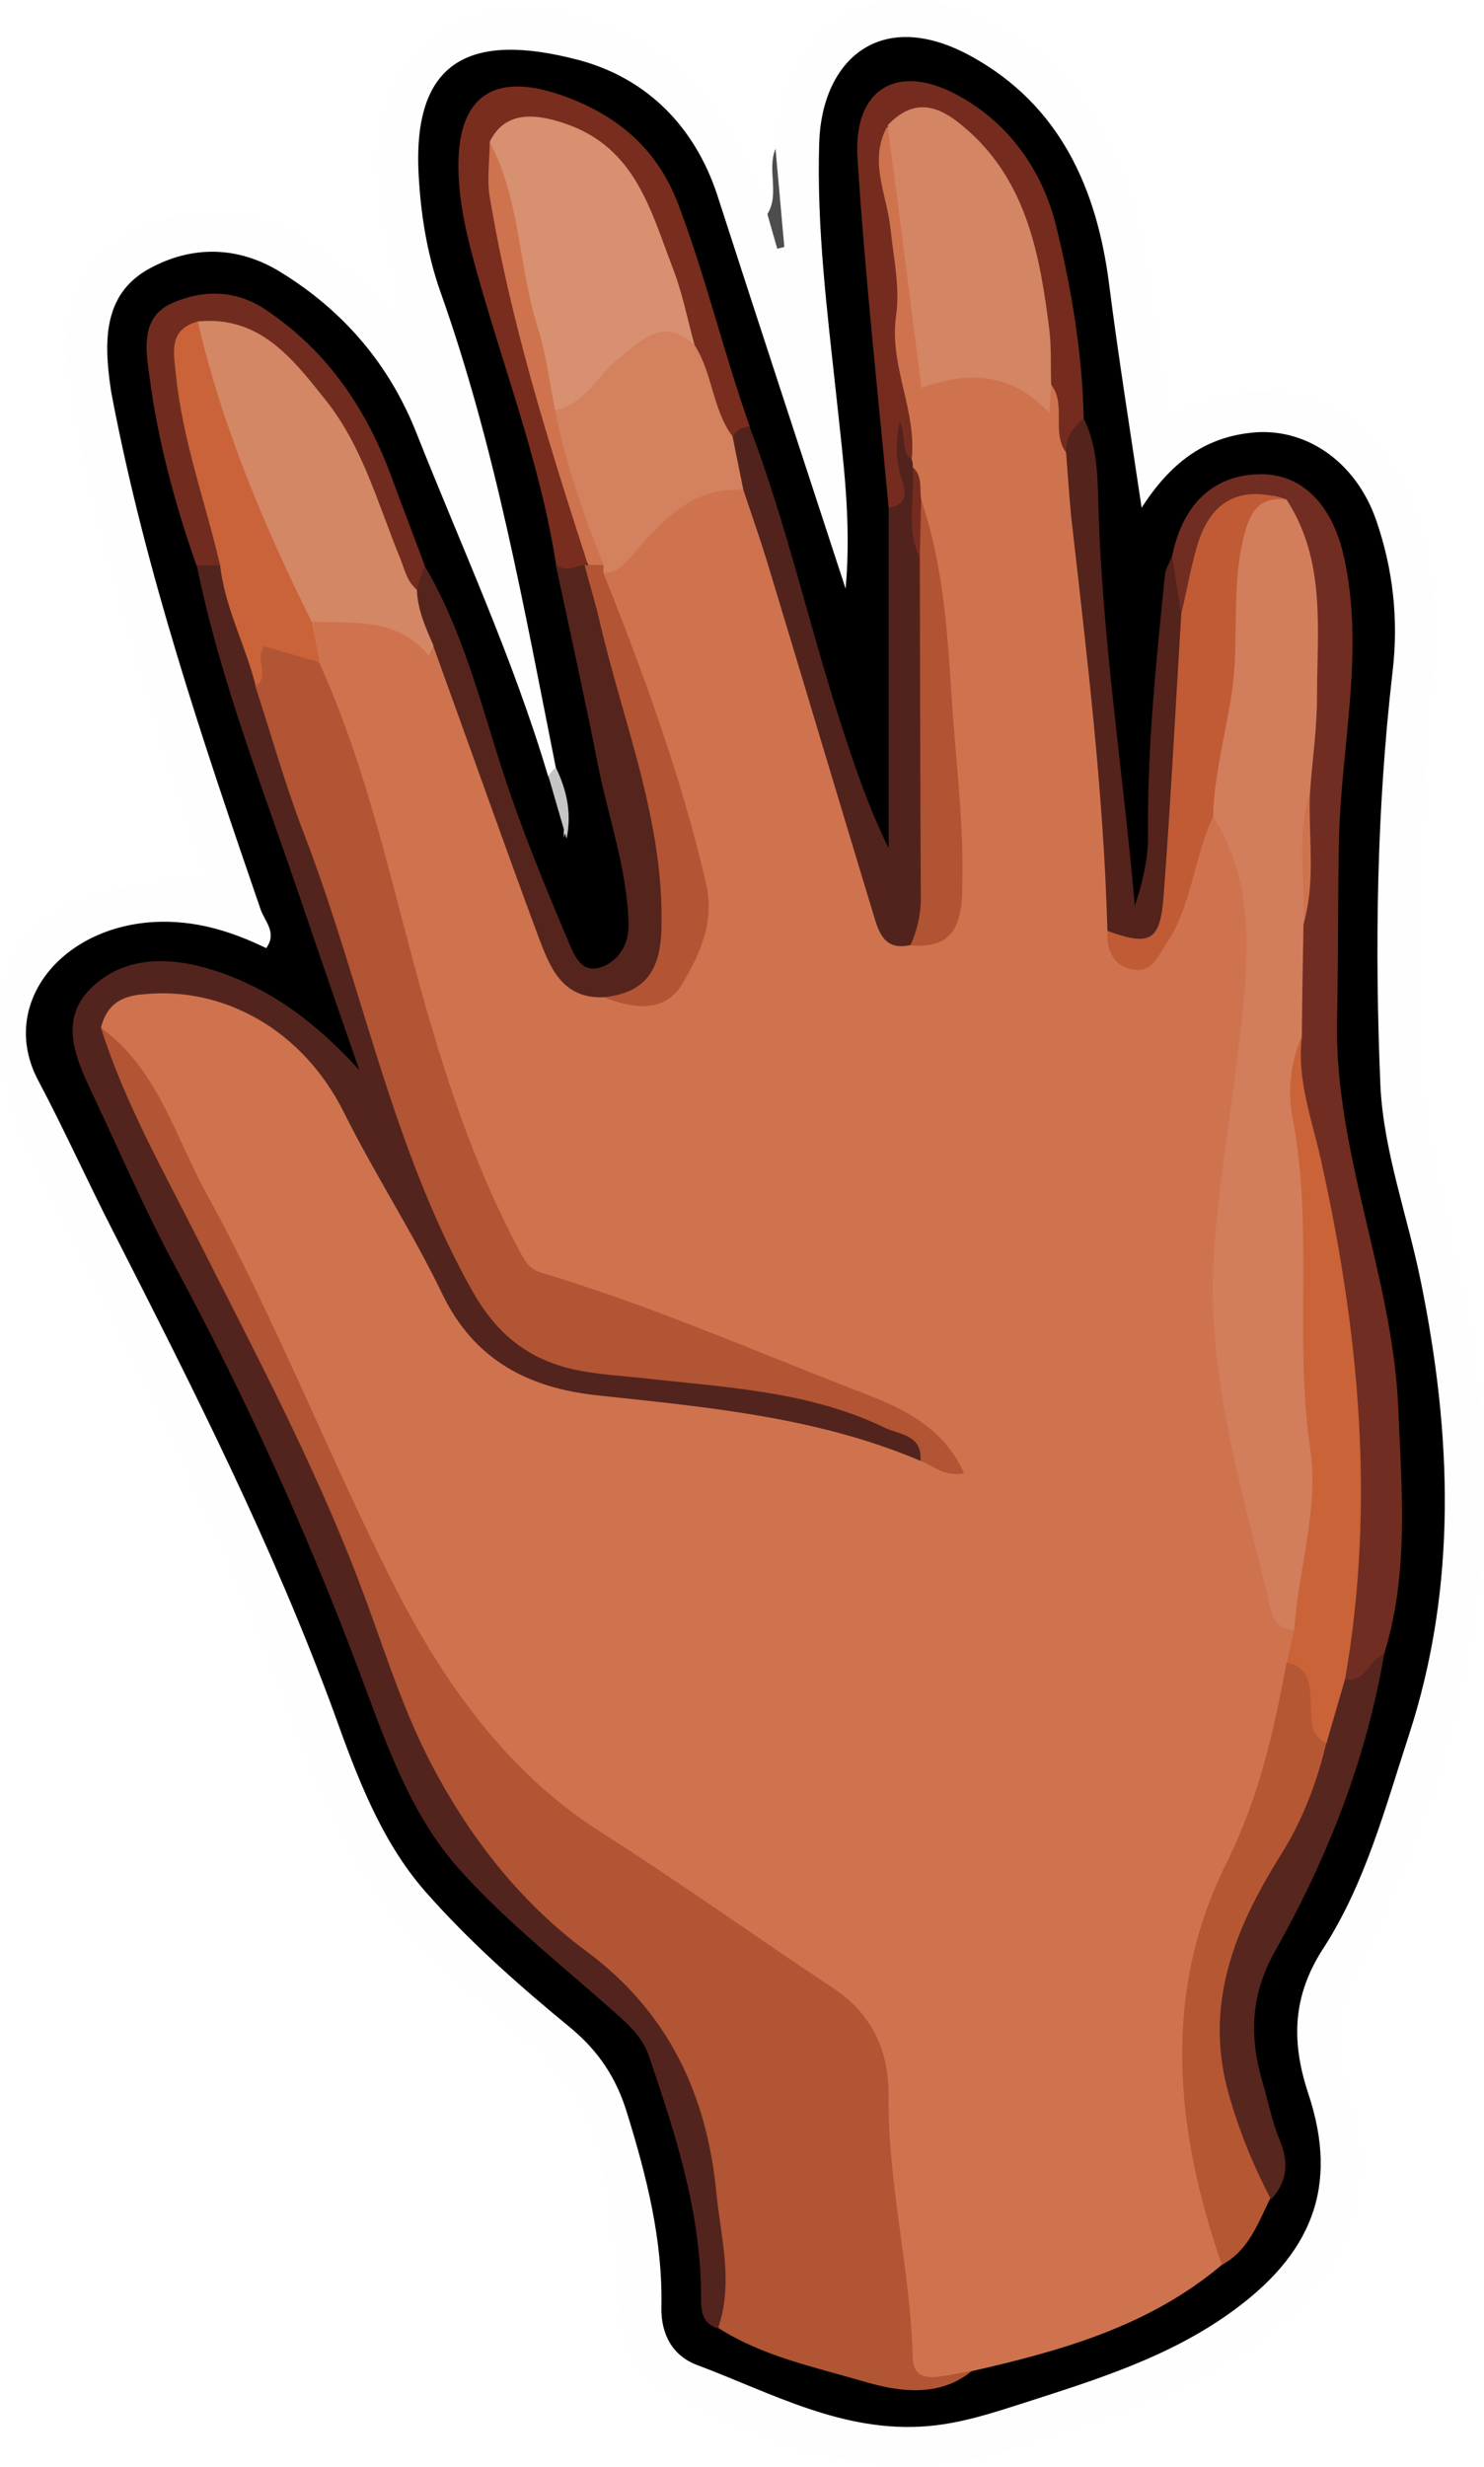<?xml version="1.0" encoding="utf-8"?>
<!-- Generator: Adobe Illustrator 23.0.2, SVG Export Plug-In . SVG Version: 6.00 Build 0)  -->
<svg version="1.1" id="Camada_1" xmlns="http://www.w3.org/2000/svg" xmlns:xlink="http://www.w3.org/1999/xlink" x="0px" y="0px"
	 viewBox="0 0 43.82 72.83" style="enable-background:new 0 0 43.82 72.83;" xml:space="preserve">
<style type="text/css">
	.st0{fill:#FEFEFE;}
	.st1{fill:#4D4D4D;}
	.st2{fill:#C5C5C5;}
	.st3{fill:#CF734F;}
	.st4{fill:#B15534;}
	.st5{fill:#53241D;}
	.st6{fill:#712D21;}
	.st7{fill:#51231C;}
	.st8{fill:#55251D;}
	.st9{fill:#B65734;}
	.st10{fill:#792D1E;}
	.st11{fill:#752C1F;}
	.st12{fill:#53231C;}
	.st13{fill:#57261E;}
	.st14{fill:#712C1F;}
	.st15{fill:#D27E5C;}
	.st16{fill:#B25534;}
	.st17{fill:#D48563;}
	.st18{fill:#D48765;}
	.st19{fill:#CA6338;}
	.st20{fill:#D3815E;}
	.st21{fill:#C05B35;}
	.st22{fill:#CA6339;}
	.st23{fill:#B35534;}
	.st24{fill:#B15433;}
	.st25{fill:#D89170;}
</style>
<g>
	<path class="st0" d="M22.9,4.39c0.09-0.79,0.2-1.58,0.57-2.31c1.26-2.51,3.85-2.48,5.96-1.34c2.3,1.25,3.61,3.36,4.16,5.87
		c0.4,1.83,0.61,3.7,0.92,5.62c0.94-0.26,1.87-0.77,2.91-0.69c2.04,0.15,3.42,1.27,4.18,3.11c0.71,1.73,0.87,3.56,0.69,5.42
		c-0.33,3.42-0.38,6.85-0.4,10.29c-0.02,3.13,1.05,6.03,1.56,9.04c1.11,6.56-0.3,12.62-3.22,18.41c-0.68,1.35-0.91,2.51-0.42,3.96
		c0.92,2.68,0.03,5.26-2.24,7.04c-1.43,1.12-3.03,1.93-4.74,2.49c-2.19,0.71-4.3,1.72-6.71,1.5c-2.4-0.22-4.53-1.18-6.61-2.27
		c-0.95-0.5-1.2-1.54-1.22-2.59c-0.01-1.2-0.29-2.37-0.43-3.56c-0.31-2.68-2.25-4.18-4.08-5.64c-2.63-2.1-4.04-4.9-5.12-7.91
		c-1.97-5.5-4.74-10.63-7.33-15.84c-0.84-1.69-1.5-3.36-1.3-5.33c0.15-1.49,0.64-2.36,2.07-2.98c1.27-0.55,2.59-0.74,4.06-0.63
		c-1.27-3.74-2.42-7.39-3.36-11.1c-0.29-1.16-0.54-2.33-0.73-3.51C1.79,9.68,2.03,8.01,3.68,7c1.7-1.05,3.49-0.96,5.24,0.01
		c1.09,0.6,1.91,1.53,2.98,2.58c-0.25-1.36-0.46-2.45-0.64-3.53c-0.12-0.71-0.2-1.43-0.07-2.14c0.56-3.15,3.5-4.5,6.66-3.17
		c2.56,1.08,4.04,3.02,4.83,5.59c0.08,0.09,0.11,0.24,0.19,0.29c0.1,0.06,0.05-0.08,0.05-0.12C23.01,5.8,23.06,5.1,22.9,4.39z"/>
	<path class="st1" d="M22.9,4.39c0.09,0.97,0.17,1.94,0.26,2.9c-0.07,0.02-0.14,0.04-0.21,0.05c-0.1-0.34-0.19-0.68-0.29-1.02
		C23.03,5.72,22.64,5.02,22.9,4.39z"/>
	<path d="M16.41,22.65c-0.94-4.72-1.78-9.46-3.4-14.02c-0.4-1.13-0.59-2.32-0.65-3.51c-0.17-3.37,1.56-4.18,4.72-3.35
		c2,0.53,3.44,1.95,4.11,4.02c1.23,3.81,2.48,7.61,3.78,11.59c0.18-2.01-0.08-3.83-0.27-5.65c-0.27-2.5-0.59-5.01-0.51-7.52
		c0.08-2.46,1.83-4.04,4.54-2.52c2.57,1.44,3.66,3.87,4.02,6.7c0.27,2.12,0.61,4.24,0.96,6.6c0.85-1.32,1.83-2.05,3.19-2.21
		c1.61-0.2,3.12,0.82,3.73,2.56c0.51,1.46,0.67,2.97,0.49,4.49c-0.47,4.06-0.53,8.13-0.36,12.2c0.09,1.96,0.81,3.88,1.2,5.83
		c0.91,4.48,1.08,8.96-0.36,13.37c-0.7,2.14-1.28,4.36-2.52,6.28c-0.9,1.38-0.97,2.72-0.45,4.29c0.92,2.76,0.11,4.77-2.35,6.51
		c-1.82,1.29-3.91,1.94-5.99,2.61c-0.94,0.3-1.86,0.61-2.87,0.7c-2.51,0.22-4.62-0.97-6.83-1.8c-0.73-0.27-1.08-0.91-1.06-1.72
		c0.04-1.98-0.44-3.87-1.02-5.74c-0.31-1.01-0.83-1.81-1.68-2.51c-1.51-1.24-2.99-2.55-4.28-4.02c-1.31-1.5-2.02-3.41-2.69-5.28
		C8.06,45.64,5.71,41,3.35,36.37c-0.76-1.48-1.44-3-2.22-4.47c-1.17-2.2,0.61-4.51,3.4-4.68c1.2-0.07,2.28,0.26,3.33,0.77
		c0.33-0.45-0.04-0.79-0.16-1.13c-1.72-5-3.41-10-4.4-15.2c-0.03-0.16-0.05-0.32-0.07-0.47C3.07,9.9,3.13,8.63,4.41,7.93
		c1.26-0.69,2.62-0.67,3.87,0.1c1.86,1.14,3.22,2.73,4.02,4.76c1.33,3.36,2.85,6.64,3.88,10.11c0.48,0.84,0.48,0.84,0.47,1.83
		C16.88,23.9,16.38,23.31,16.41,22.65z"/>
	<path class="st2" d="M16.41,22.65c0.32,0.66,0.48,1.35,0.32,2.11c-0.18-0.62-0.36-1.24-0.54-1.86
		C16.26,22.82,16.33,22.73,16.41,22.65z"/>
	<path class="st3" d="M36.08,66.86c-2.14,1.81-4.74,2.54-7.39,3.14c-0.37,0.12-0.71,0.33-1.14,0.33c-0.54,0-0.84-0.18-0.88-0.73
		c-0.18-2.43-0.72-4.83-0.74-7.27c-0.01-1.58-0.5-2.8-1.88-3.63c-2.06-1.24-3.92-2.76-5.96-4.02c-1.91-1.18-3.36-2.8-4.64-4.61
		c-1.55-2.19-2.89-4.45-3.81-7c-1.07-2.98-2.86-5.63-4.2-8.48c-0.72-1.53-1.66-2.88-2.6-4.25c0.34-1.15,1.47-1.67,2.97-1.3
		c2.2,0.54,3.73,1.92,4.75,3.89c0.74,1.42,1.65,2.76,2.26,4.21c1.27,3.02,3.68,3.78,6.61,3.96c2.67,0.16,5.3,0.61,7.77,1.73
		c0.15,0.05,0.28,0.15,0.55,0.15c-0.4-0.76-1.09-1.05-1.76-1.33c-3.1-1.29-6.21-2.53-9.39-3.61c-0.92-0.31-1.47-0.82-1.89-1.66
		c-1.38-2.81-2.29-5.81-3.05-8.81c-0.69-2.72-1.5-5.38-2.46-8c-0.1-0.42-0.32-0.83-0.06-1.27c1.29-0.34,2.52-0.46,3.42,0.82
		c0.02,0.03,0.2-0.07,0.31-0.1c0.52,0.23,0.55,0.75,0.71,1.18c0.88,2.47,1.66,4.97,2.64,7.4c0.31,0.77,0.68,1.45,1.61,1.57
		c1.9,0.36,3.08-0.93,2.67-3c-0.42-2.06-1.05-4.07-1.78-6.05c-0.38-1.03-0.97-2.01-1-3.15c0.55-0.74,1.24-1.33,1.89-1.97
		c0.75-0.72,1.53-0.94,2.49-0.53c0.52,0.46,0.62,1.11,0.76,1.72c0.81,3.38,2.12,6.61,2.98,9.98c0.16,0.63,0.3,1.38,1.21,1.42
		c0.96-0.19,0.97-0.95,0.95-1.67c-0.07-3.22-0.28-6.43-0.81-9.6c-0.08-0.47-0.08-0.95-0.24-1.41c-0.1-0.39-0.14-0.79-0.28-1.17
		c-0.04-0.13-0.06-0.27-0.07-0.41c-0.77-2.53-0.32-5.2-0.89-7.76c-0.14-0.64-0.29-1.34,0.3-1.89c0.6,0.14,0.46,0.68,0.54,1.06
		c0.35,1.68,0.55,3.38,0.71,5.09c0.07,0.77,0.32,1.15,1.19,1.03c0.76-0.1,1.59,0,2.09,0.64c0.49,0.63,0.28-0.43,0.54-0.16
		c0.77,0.51,0.3,1.41,0.64,2.06c0.51,4.57,1.04,9.14,1.29,13.73c0.02,0.38-0.14,0.88,0.39,1c0.5,0.12,0.65-0.36,0.85-0.7
		c0.47-0.81,0.66-1.71,0.93-2.59c0.11-0.37,0.12-0.97,0.82-0.71c0.57,0.4,0.71,1.01,0.84,1.65c0.57,2.8,0.11,5.57-0.4,8.3
		c-0.86,4.64,0.27,9.01,1.42,13.41c0.05,0.2,0.24,0.32,0.35,0.47c0.24,0.39,0.1,0.8,0.05,1.2c-0.37,2.03-0.82,3.97-1.73,5.9
		c-1.2,2.54-1.84,5.34-1.02,8.26C35.88,64.47,36.28,65.64,36.08,66.86z"/>
	<path class="st4" d="M2.98,30.34c1.69,1.23,2.19,3.22,3.13,4.92c2.01,3.67,3.54,7.58,5.4,11.29c1.41,2.84,3.33,5.7,6.24,7.54
		c2.31,1.47,4.54,3.07,6.82,4.58c1.17,0.77,1.68,1.84,1.67,3.22c-0.03,2.59,0.65,5.12,0.71,7.7c0.01,0.49,0.29,0.62,0.7,0.58
		c0.35-0.04,0.7-0.12,1.05-0.18c-1.02,0.85-2.31,0.58-3.28,0.29c-1.41-0.41-2.92-0.73-4.2-1.55c-0.3-1.04-0.11-2.11-0.26-3.17
		c-0.21-1.43-0.53-2.82-0.92-4.2c-0.42-1.48-1.6-2.39-2.7-3.28c-3.29-2.66-5.34-6.1-6.59-10.06c-1.01-3.18-2.57-6.1-4.03-9.06
		c-1.24-2.5-2.54-4.97-3.66-7.53C2.89,31.1,2.62,30.73,2.98,30.34z"/>
	<path class="st5" d="M2.98,30.34c0.69,2.18,1.81,4.16,2.83,6.18c1.69,3.35,3.45,6.66,4.79,10.17c0.67,1.75,1.2,3.55,2.05,5.22
		c1.14,2.23,2.65,4.2,4.66,5.69c2.42,1.79,3.56,4.23,3.84,7.11c0.13,1.33,0.52,2.68,0.05,4.03c-0.56-0.18-0.49-0.66-0.5-1.09
		c-0.03-2.43-0.77-4.7-1.54-6.96c-0.16-0.47-0.48-0.81-0.85-1.14c-1.6-1.44-3.32-2.77-4.75-4.37c-1.47-1.64-2.18-3.78-2.95-5.83
		c-1.54-4.11-3.36-8.1-5.44-11.97c-0.87-1.61-1.6-3.3-2.38-4.96c-0.5-1.06-1.1-2.25-0.12-3.23c0.97-0.97,2.31-0.96,3.6-0.56
		c1.73,0.54,3.09,1.59,4.34,2.96c-0.55-1.59-1.1-3.17-1.64-4.76c-1.13-3.36-2.45-6.66-3.16-10.14c0.22-0.22,0.46-0.22,0.73-0.1
		c0.64,1.12,0.9,2.37,1.31,3.57c1.57,4.82,3.24,9.6,4.78,14.43c0.49,1.54,1.34,2.92,2.21,4.23c0.89,1.34,2.51,1.4,3.99,1.54
		c2.46,0.23,4.94,0.38,7.24,1.41c0.48,0.21,0.96,0.42,1.27,0.87c0.12,0.18,0.28,0.44-0.15,0.49c-3.06-1.3-6.32-1.59-9.58-1.94
		c-2.01-0.22-3.61-1.04-4.55-2.99c-0.88-1.83-2-3.54-2.91-5.37c-1.22-2.44-3.56-3.71-5.89-3.48C3.54,29.4,3.15,29.68,2.98,30.34z"/>
	<path class="st6" d="M34.61,16.42c0.32-1.57,1.25-2.42,2.64-2.42c1.2,0,2.08,0.9,2.42,2.38c0.64,2.79-0.06,5.56-0.13,8.34
		c-0.04,1.79-0.02,3.59-0.06,5.38c-0.08,3.94,1.65,7.59,1.81,11.49c0.1,2.43,0.32,4.86-0.42,7.24c-0.34,0.43-0.44,1.39-1.33,0.6
		c0.09-2.02,0.36-4.03,0.25-6.06c-0.17-3.22-0.4-6.44-1.25-9.56c-0.27-1.01-0.44-2.01-0.45-3.05c-0.13-1.19,0.04-2.37,0.13-3.55
		c0.3-1.24,0.1-2.5,0.14-3.74c-0.13-1.55,0.33-3.07,0.24-4.61c-0.08-1.26-0.12-2.53-0.77-3.67c-0.84-0.7-1.39-0.17-1.86,0.49
		c-0.36,0.49-0.41,1.11-0.56,1.69c-0.08,0.33,0.03,0.88-0.63,0.73C34.63,17.54,34.39,17,34.61,16.42z"/>
	<path class="st7" d="M26.92,13.56c0.03,0.07,0.04,0.15,0.03,0.22c0.29,0.91,0.09,1.89,0.44,2.79c0.29,3.13,0.14,6.27,0.16,9.41
		c0.01,0.71,0.06,1.46-0.67,1.92c-0.79,0.18-0.94-0.41-1.1-0.94c-1.06-3.49-2.1-6.99-3.16-10.48c-0.21-0.68-0.45-1.35-0.67-2.02
		c-0.55-0.43-0.62-1-0.47-1.64c0.15-0.26,0.33-0.43,0.65-0.23c1.08,2.83,1.74,5.78,2.66,8.65c0.41,1.27,0.83,2.54,1.45,3.8
		c0-3.35,0-6.7,0-10.05c0.31-0.35,0.17-0.71,0.07-1.1c-0.13-0.52-0.2-1.07,0.22-1.6C27.05,12.64,26.66,13.2,26.92,13.56z"/>
	<path class="st8" d="M17.83,29.44c-1.24,0.05-1.59-0.89-1.93-1.78c-1.06-2.86-2.07-5.73-3.11-8.6c-0.63-0.37-0.72-0.98-0.75-1.62
		c0.04-0.33,0.14-0.62,0.49-0.75c1.15,1.94,1.67,4.11,2.36,6.22c0.54,1.63,1.18,3.2,1.85,4.78c0.18,0.42,0.38,1.04,0.95,0.88
		c0.53-0.15,0.89-0.65,0.87-1.3c-0.04-1.61-0.59-3.11-0.9-4.67c-0.39-1.98-0.83-3.96-1.25-5.93c0.44-0.21,0.85-0.27,1.13,0.25
		c0.84,2.24,1.32,4.59,1.95,6.89c0.35,1.29,0.4,2.6,0.33,3.91C19.76,29.08,19.28,29.47,17.83,29.44z"/>
	<path class="st9" d="M36.08,66.86c-1.38-3.96-1.78-8.01,0.12-11.83c0.97-1.94,1.41-3.91,1.79-5.95c0.77-0.28,0.82,0.35,0.95,0.79
		c0.15,0.51,0.09,1.08,0.38,1.56c0.09,1.14-0.51,2.06-0.98,3.01c-0.28,0.57-0.57,1.14-0.91,1.67c-1.59,2.48-1.17,5-0.2,7.54
		c0.16,0.41,0.36,0.8,0.28,1.25C37.14,65.64,36.87,66.44,36.08,66.86z"/>
	<path class="st10" d="M17.27,16.68c-0.28,0.03-0.57,0.23-0.85-0.01c-0.49-3.16-1.68-6.12-2.49-9.19c-0.2-0.76-0.36-1.56-0.39-2.34
		c-0.09-2.31,1.03-3.1,3.23-2.26c1.5,0.57,2.64,1.53,3.25,3.13c0.82,2.16,1.35,4.41,2.12,6.58c-0.21,0.02-0.39,0.09-0.49,0.29
		c-1.09-0.55-0.87-1.78-1.37-2.64c-0.45-1.48-0.91-2.97-1.55-4.39c-0.48-1.08-1.4-1.62-2.43-1.96c-0.55-0.18-1.22-0.3-1.48,0.52
		c-0.18,1.42,0.16,2.77,0.52,4.12c0.58,2.19,1.12,4.4,1.85,6.54c0.14,0.41,0.27,0.83,0.27,1.28C17.44,16.5,17.38,16.6,17.27,16.68z"
		/>
	<path class="st11" d="M26.92,13.56c-0.33-0.23-0.15-0.66-0.35-1.11c-0.15,0.7-0.11,1.22,0.07,1.74c0.12,0.35,0.13,0.73-0.4,0.8
		c-0.32-3.44-0.7-6.88-0.92-10.33c-0.13-2.07,1.21-2.84,3.03-1.81c1.5,0.84,2.45,2.24,2.84,3.84c0.45,1.84,0.77,3.74,0.81,5.66
		c0.07,0.46-0.2,0.75-0.52,1.01c-0.44-0.6,0.01-1.39-0.43-1.99c-0.42-0.37-0.28-0.88-0.34-1.34c-0.21-1.7-0.47-3.38-1.42-4.88
		c-0.73-1.14-1.64-1.83-3.07-1.45c-0.59,1.01-0.04,2.02,0.07,3.01c0.09,0.87,0.29,1.76,0.17,2.61
		C26.25,10.8,27.08,12.12,26.92,13.56z"/>
	<path class="st12" d="M31.48,13.36c-0.04-0.45,0.22-0.74,0.52-1.01c0.38,0.76,0.41,1.62,0.43,2.42c0.1,4.01,0.73,7.97,1.08,11.97
		c0.22-0.67,0.39-1.34,0.39-2.06c-0.03-2.59,0.24-5.15,0.5-7.72c0.02-0.18,0.14-0.36,0.21-0.54c0.09,0.57,0.18,1.14,0.27,1.72
		c0.41,0.42,0.41,0.96,0.33,1.46c-0.32,2.16-0.07,4.37-0.46,6.52c-0.06,0.35-0.12,0.7-0.27,1.03c-0.44,1-0.87,1.08-1.78,0.33
		c-0.11-4.1-0.61-8.16-1.07-12.23C31.57,14.62,31.53,13.99,31.48,13.36z"/>
	<path class="st13" d="M37.53,64.93c-0.52-0.99-0.93-2-1.24-3.08c-0.76-2.66,0.17-4.92,1.53-7.09c0.64-1.02,1.06-2.12,1.34-3.29
		c-0.34-0.78,0.02-1.36,0.55-1.9c0.62,0.13,0.71-0.58,1.16-0.73c-0.53,3.12-1.68,6.03-3.22,8.76c-0.73,1.3-0.76,2.53-0.37,3.87
		c0.17,0.57,0.28,1.16,0.51,1.71C38.06,63.84,38.02,64.4,37.53,64.93z"/>
	<path class="st14" d="M12.54,16.69c-0.08,0.24-0.16,0.48-0.24,0.72c-0.6,0.01-0.63-0.52-0.8-0.89c-0.51-1.12-0.83-2.32-1.43-3.41
		C9.46,11.97,8.65,11,7.59,10.26C7.09,9.91,6.53,9.71,5.9,9.87c-0.49,0.33-0.39,0.81-0.35,1.29c0.11,1.35,0.52,2.64,0.85,3.94
		c0.13,0.51,0.44,1.04,0.09,1.59c-0.23,0-0.46,0-0.69,0c-0.63-1.8-1.13-3.64-1.38-5.53c-0.11-0.8-0.3-1.8,0.68-2.22
		C6,8.55,6.96,8.55,7.84,9.14c1.83,1.22,2.99,2.94,3.74,4.99C11.89,14.98,12.22,15.83,12.54,16.69z"/>
	<path class="st15" d="M38.49,27.28c-0.02,1.11-0.04,2.22-0.05,3.33c-0.14,0.95-0.18,1.9,0.06,2.84c0.29,1.13,0.35,2.28,0.35,3.44
		c-0.01,1.72-0.05,3.43,0.18,5.15c0.22,1.72-0.03,3.43-0.36,5.12c-0.07,0.35-0.14,0.71-0.45,0.96c-0.42-0.02-0.62-0.25-0.71-0.66
		c-0.82-3.47-1.92-6.91-1.66-10.53c0.17-2.28,0.58-4.55,0.82-6.83c0.21-2.05,0.35-4.12-0.84-5.98c-0.36-0.37-0.26-0.81-0.18-1.24
		c0.34-1.92,0.56-3.84,0.56-5.79c0-0.52,0.11-1.02,0.27-1.52c0.24-0.77,0.68-1.15,1.51-0.82c1.17,1.8,0.9,3.82,0.9,5.8
		c0,0.95-0.14,1.91-0.21,2.86C38.41,24.69,38.76,26,38.49,27.28z"/>
	<path class="st16" d="M27.18,43.12c0.06-0.77-0.64-0.77-1.05-0.97c-2.23-1.08-4.68-1.19-7.09-1.46c-0.71-0.08-1.43-0.11-2.13-0.27
		c-1.33-0.31-2.25-1.04-2.97-2.32c-2.39-4.26-3.25-9.05-4.98-13.53c-0.54-1.41-0.95-2.87-1.42-4.31c0.32-0.4-0.5-1.07,0.23-1.3
		c0.63-0.2,1.2,0.13,1.66,0.61c1.1,2.43,1.77,4.98,2.44,7.56c0.87,3.33,1.81,6.68,3.45,9.76c0.15,0.28,0.28,0.56,0.63,0.67
		c3.28,0.98,6.41,2.36,9.6,3.59c1.22,0.47,2.32,1.03,2.92,2.34C27.96,43.61,27.59,43.31,27.18,43.12z"/>
	<path class="st17" d="M26.21,3.7c0.93-0.99,1.75-0.42,2.47,0.24c1.66,1.54,2.03,3.64,2.3,5.75c0.07,0.55,0.04,1.12,0.06,1.67
		c-0.02,0.24-0.03,0.47-0.06,0.83c-1.07-1.15-2.29-1.27-3.77-0.74C26.88,8.87,26.55,6.29,26.21,3.7z"/>
	<path class="st18" d="M5.84,9.49c1.83-0.18,2.8,1.1,3.76,2.3c1.11,1.38,1.56,3.1,2.22,4.7c0.13,0.33,0.2,0.68,0.49,0.92
		c0.02,0.59,0.26,1.12,0.49,1.65c-0.05,0.1-0.1,0.2-0.14,0.29c-0.92-1.12-2.22-0.95-3.46-1c-0.6-0.21-0.75-0.78-0.98-1.27
		c-0.86-1.87-1.56-3.8-2.25-5.74C5.75,10.75,5.6,10.12,5.84,9.49z"/>
	<path class="st19" d="M38.22,48.11c0.11-1.78,0.73-3.54,0.47-5.33c-0.48-3.24,0.1-6.52-0.52-9.76c-0.15-0.76-0.08-1.64,0.27-2.42
		c-0.15,1.26,0.29,2.42,0.56,3.62c1.13,5.07,1.62,10.17,0.72,15.34c-0.18,0.63-0.37,1.26-0.55,1.9c-0.55-0.26-0.43-0.76-0.46-1.21
		c-0.03-0.51-0.05-1.04-0.71-1.17C38.07,48.76,38.14,48.44,38.22,48.11z"/>
	<path class="st20" d="M20.51,10.19c0.54,0.83,0.52,1.89,1.12,2.69c0.11,0.53,0.21,1.05,0.32,1.58c-1.5-0.09-2.39,0.9-3.25,1.9
		c-0.24,0.28-0.46,0.55-0.87,0.55c-0.11-0.06-0.19-0.15-0.24-0.27c-0.46-1.49-1.17-2.92-1.3-4.5c0.78-0.79,1.54-1.6,2.44-2.26
		C19.43,9.38,20.04,9.39,20.51,10.19z"/>
	<path class="st21" d="M37.98,14.75c-0.74-0.09-1.03,0.28-1.22,0.97c-0.43,1.56-0.15,3.17-0.39,4.75c-0.18,1.21-0.52,2.41-0.55,3.64
		c-0.57,1.21-0.62,2.61-1.38,3.75c-0.24,0.36-0.43,0.85-0.95,0.77c-0.59-0.09-0.83-0.55-0.79-1.15c1.26,0.46,1.56,0.31,1.66-1.04
		c0.21-2.77,0.35-5.54,0.52-8.31c0.16-0.68,0.28-1.38,0.48-2.05C35.76,14.75,36.66,14.31,37.98,14.75z"/>
	<path class="st22" d="M5.84,9.49c0.72,3.1,1.95,6.02,3.36,8.86c0.08,0.4,0.16,0.8,0.24,1.2c-0.53-0.15-1.06-0.3-1.63-0.47
		C7.49,19.43,8,19.97,7.55,20.25c-0.3-1.2-0.91-2.31-1.05-3.56c-0.44-1.89-1.12-3.72-1.31-5.67C5.13,10.41,4.97,9.73,5.84,9.49z"/>
	<path class="st23" d="M17.82,16.69c0,0.08,0,0.15,0,0.23c1.19,2.98,2.29,5.99,3.02,9.12c0.28,1.18-0.17,2.12-0.69,3
		c-0.53,0.89-1.47,0.73-2.33,0.4c1.19-0.12,1.67-0.74,1.71-1.98c0.1-3.17-1.11-6.06-1.81-9.06c-0.13-0.58-0.31-1.15-0.46-1.72
		c0,0,0.1,0,0.1,0C17.52,16.53,17.67,16.54,17.82,16.69z"/>
	<path class="st24" d="M26.88,27.91c0.2-0.44,0.31-0.89,0.31-1.39c-0.02-3.36-0.02-6.72-0.03-10.08c-0.11-0.57-0.19-1.13,0.04-1.69
		c0.63,1.84,0.77,3.78,0.89,5.68c0.12,1.97,0.39,3.93,0.32,5.92C28.38,27.46,28.02,28,26.88,27.91z"/>
	<path class="st11" d="M27.2,14.75c-0.01,0.56-0.03,1.13-0.04,1.69c-0.44-0.86-0.12-1.77-0.21-2.65
		C27.25,14.05,27.15,14.42,27.2,14.75z"/>
	<path class="st3" d="M38.49,27.28c0.06-1.29-0.23-2.6,0.19-3.87C38.63,24.7,38.86,26,38.49,27.28z"/>
	<path class="st25" d="M20.51,10.19c-0.91-0.85-1.55-0.16-2.23,0.38c-0.64,0.5-0.99,1.36-1.89,1.54c-0.95-2.08-1.22-4.33-1.67-6.54
		c-0.09-0.46-0.07-0.94-0.26-1.38c0.39-0.81,1.16-0.92,2.26-0.53c2.04,0.71,2.49,2.54,3.14,4.24C20.15,8.64,20.3,9.43,20.51,10.19z"
		/>
	<path class="st3" d="M14.46,4.19c0.91,1.71,0.85,3.68,1.42,5.48c0.25,0.79,0.35,1.62,0.51,2.44c0.3,1.58,0.85,3.08,1.43,4.57
		c-0.15,0-0.3,0-0.46-0.01c-1.16-3.59-2.3-7.2-2.91-10.93C14.38,5.24,14.46,4.71,14.46,4.19z"/>
</g>
</svg>
